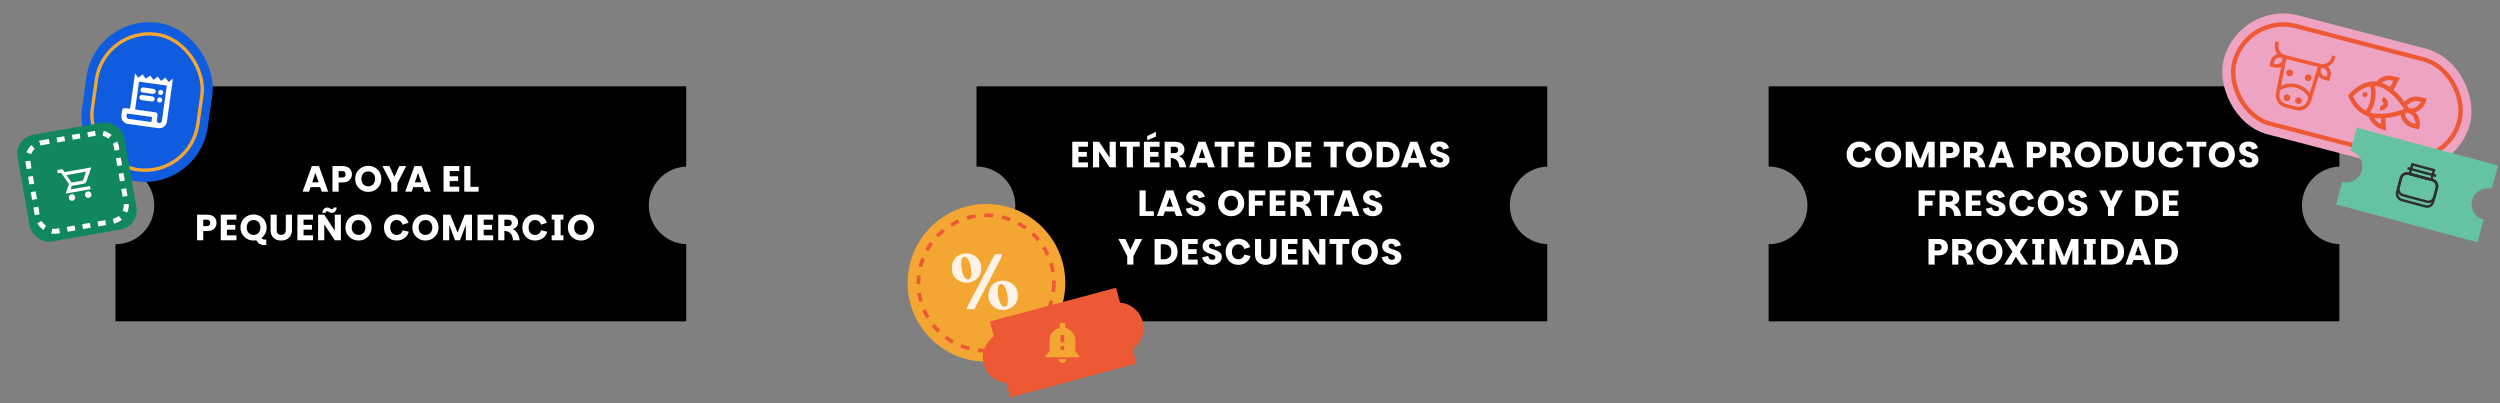 <svg width="1234" height="199" viewBox="0 0 1234 199" fill="none" xmlns="http://www.w3.org/2000/svg">
<rect x="0" y="0" width="1234" height="199" fill="#808080" stroke="none"/>
<path fill-rule="evenodd" clip-rule="evenodd" d="M338.714 42.601L338.714 82.221C328.455 82.591 320.252 91.024 320.252 101.374C320.252 111.723 328.455 120.156 338.714 120.526L338.714 158.601L57 158.601L57 120.539C67.584 120.538 76.163 111.958 76.163 101.374C76.163 90.79 67.584 82.21 57 82.209L57 42.601L338.714 42.601Z" fill="black"/>
<rect x="46.999" y="6.907" width="62.757" height="78.975" rx="31.378" transform="rotate(7.965 46.999 6.907)" fill="#0F5DDE"/>
<rect x="51.217" y="13.325" width="52.624" height="67.432" rx="26.312" transform="rotate(7.965 51.217 13.325)" stroke="#F3A732" stroke-width="1.671"/>
<g clip-path="url(#clip0_334_8154)">
<path d="M75.406 46.35L70.416 45.652C69.729 45.556 69.246 44.916 69.343 44.23C69.439 43.543 70.079 43.06 70.765 43.157L75.755 43.855C76.442 43.951 76.925 44.591 76.829 45.277C76.733 45.963 76.093 46.446 75.406 46.35Z" fill="white"/>
<path d="M74.882 50.093L69.892 49.395C69.206 49.299 68.723 48.659 68.819 47.973C68.915 47.287 69.555 46.804 70.241 46.9L75.232 47.598C75.918 47.694 76.401 48.334 76.305 49.02C76.209 49.706 75.569 50.189 74.882 50.093Z" fill="white"/>
<path d="M83.228 40.448L81.619 38.315L79.485 39.924L77.876 37.791L75.742 39.401L74.132 37.267L71.999 38.877L70.389 36.743L68.256 38.353L66.646 36.22L64.202 53.687L61.707 53.338C61.021 53.242 60.381 53.725 60.285 54.411L59.935 56.907C59.646 58.978 61.084 60.884 63.155 61.173L78.127 63.269C80.198 63.558 82.104 62.12 82.394 60.049L85.362 38.839L83.228 40.448ZM74.733 60.249L63.504 58.678C62.818 58.582 62.335 57.942 62.431 57.256L62.605 56.008L66.349 56.532L71.339 57.23L75.082 57.754L74.733 60.249ZM79.898 59.7C79.802 60.386 79.162 60.869 78.476 60.773C77.79 60.677 77.307 60.037 77.403 59.351L77.752 56.855C77.848 56.169 77.365 55.529 76.679 55.433L74.184 55.084L71.688 54.735L66.698 54.037L68.618 40.312L82.343 42.232L79.898 59.7Z" fill="white"/>
<path d="M79.149 46.874C79.838 46.971 80.475 46.49 80.571 45.801C80.668 45.112 80.187 44.475 79.498 44.379C78.809 44.282 78.172 44.763 78.076 45.452C77.98 46.141 78.46 46.778 79.149 46.874Z" fill="white"/>
<path d="M78.626 50.617C79.315 50.713 79.951 50.233 80.048 49.544C80.144 48.855 79.664 48.218 78.975 48.122C78.286 48.025 77.649 48.506 77.552 49.195C77.456 49.884 77.936 50.521 78.626 50.617Z" fill="white"/>
</g>
<rect x="7.055" y="68.128" width="53.502" height="53.502" rx="9.486" transform="rotate(-9.925 7.055 68.128)" fill="#11875D"/>
<rect x="12.384" y="71.87" width="44.294" height="44.294" rx="8.27" transform="rotate(-9.925 12.384 71.87)" stroke="white" stroke-width="2.432" stroke-dasharray="3.85 3.85"/>
<g clip-path="url(#clip1_334_8154)">
<path d="M43.237 94.477C42.358 94.631 41.773 95.474 41.927 96.352C42.081 97.23 42.917 97.825 43.795 97.671C44.674 97.517 45.267 96.673 45.113 95.794C44.959 94.916 44.115 94.323 43.237 94.477ZM35.252 95.874C34.373 96.028 33.788 96.871 33.942 97.749C34.096 98.627 34.932 99.222 35.81 99.068C36.689 98.914 37.282 98.07 37.128 97.192C36.974 96.313 36.13 95.72 35.252 95.874ZM34.833 93.478L35.431 91.728L41.38 90.687C41.979 90.582 42.449 90.163 42.634 89.62L45.034 82.641L31.866 84.945L30.836 83.479L28.225 83.936L28.505 85.533L30.102 85.254L34.037 90.811L32.413 95.548L44.694 93.399L44.414 91.802L34.833 93.478Z" fill="white"/>
<path d="M42.479 84.734L32.777 86.432L35.368 90.093L40.973 89.112L42.479 84.734Z" fill="#11875D"/>
</g>
<path d="M157.451 81.965L162.005 94.601H158.801L155.093 83.567H156.281L152.555 94.601H149.369L153.941 81.965H157.451ZM152.087 90.011H158.999L159.773 92.369H151.331L152.087 90.011ZM164.109 94.601V81.965H169.077C170.109 81.965 170.967 82.145 171.651 82.505C172.335 82.865 172.851 83.351 173.199 83.963C173.547 84.575 173.721 85.265 173.721 86.033C173.721 86.717 173.559 87.365 173.235 87.977C172.911 88.589 172.407 89.087 171.723 89.471C171.039 89.855 170.157 90.047 169.077 90.047H167.151V94.601H164.109ZM167.151 87.617H168.843C169.467 87.617 169.917 87.473 170.193 87.185C170.469 86.897 170.607 86.513 170.607 86.033C170.607 85.541 170.469 85.151 170.193 84.863C169.917 84.575 169.467 84.431 168.843 84.431H167.151V87.617ZM181.764 94.727C180.876 94.727 180.042 94.571 179.262 94.259C178.482 93.935 177.792 93.485 177.192 92.909C176.592 92.333 176.124 91.655 175.788 90.875C175.464 90.083 175.302 89.219 175.302 88.283C175.302 87.335 175.464 86.471 175.788 85.691C176.124 84.911 176.592 84.233 177.192 83.657C177.792 83.081 178.482 82.637 179.262 82.325C180.042 82.001 180.876 81.839 181.764 81.839C182.664 81.839 183.504 82.001 184.284 82.325C185.064 82.637 185.748 83.081 186.336 83.657C186.936 84.233 187.398 84.911 187.722 85.691C188.058 86.471 188.226 87.335 188.226 88.283C188.226 89.219 188.058 90.083 187.722 90.875C187.398 91.655 186.936 92.333 186.336 92.909C185.748 93.485 185.064 93.935 184.284 94.259C183.504 94.571 182.664 94.727 181.764 94.727ZM181.764 91.955C182.448 91.955 183.042 91.805 183.546 91.505C184.05 91.193 184.44 90.761 184.716 90.209C185.004 89.657 185.148 89.015 185.148 88.283C185.148 87.527 185.004 86.879 184.716 86.339C184.44 85.787 184.05 85.361 183.546 85.061C183.042 84.761 182.448 84.611 181.764 84.611C181.08 84.611 180.486 84.761 179.982 85.061C179.478 85.361 179.088 85.787 178.812 86.339C178.536 86.879 178.398 87.527 178.398 88.283C178.398 89.015 178.536 89.657 178.812 90.209C179.088 90.761 179.478 91.193 179.982 91.505C180.486 91.805 181.08 91.955 181.764 91.955ZM188.764 81.965H192.202L195.262 88.571H194.074L197.116 81.965H200.518L196.162 90.407V94.601H193.12V90.407L188.764 81.965ZM208.108 81.965L212.662 94.601H209.458L205.75 83.567H206.938L203.212 94.601H200.026L204.598 81.965H208.108ZM202.744 90.011H209.656L210.43 92.369H201.988L202.744 90.011ZM226.661 84.413H221.981V87.005H226.121V89.363H221.981V92.153H226.661V94.601H218.939V81.965H226.661V84.413ZM232.202 81.965V92.243H236.234V94.601H229.16V81.965H232.202ZM97.277 118.601V105.965H102.245C103.277 105.965 104.135 106.145 104.819 106.505C105.503 106.865 106.019 107.351 106.367 107.963C106.715 108.575 106.889 109.265 106.889 110.033C106.889 110.717 106.727 111.365 106.403 111.977C106.079 112.589 105.575 113.087 104.891 113.471C104.207 113.855 103.325 114.047 102.245 114.047H100.319V118.601H97.277ZM100.319 111.617H102.011C102.635 111.617 103.085 111.473 103.361 111.185C103.637 110.897 103.775 110.513 103.775 110.033C103.775 109.541 103.637 109.151 103.361 108.863C103.085 108.575 102.635 108.431 102.011 108.431H100.319V111.617ZM116.696 108.413H112.016V111.005H116.156V113.363H112.016V116.153H116.696V118.601H108.974V105.965H116.696V108.413ZM130.355 120.995C129.947 120.995 129.491 120.917 128.987 120.761C128.483 120.605 128.009 120.347 127.565 119.987C127.133 119.627 126.797 119.135 126.557 118.511L128.951 117.269C129.167 117.629 129.413 117.887 129.689 118.043C129.965 118.199 130.295 118.277 130.679 118.277C130.799 118.277 130.925 118.271 131.057 118.259C131.189 118.247 131.315 118.223 131.435 118.187V120.815C131.291 120.863 131.123 120.905 130.931 120.941C130.751 120.977 130.559 120.995 130.355 120.995ZM125.153 118.727C124.265 118.727 123.431 118.571 122.651 118.259C121.871 117.935 121.181 117.485 120.581 116.909C119.981 116.333 119.513 115.655 119.177 114.875C118.853 114.083 118.691 113.219 118.691 112.283C118.691 111.335 118.853 110.471 119.177 109.691C119.513 108.911 119.981 108.233 120.581 107.657C121.181 107.081 121.871 106.637 122.651 106.325C123.431 106.001 124.265 105.839 125.153 105.839C126.053 105.839 126.893 106.001 127.673 106.325C128.453 106.637 129.137 107.081 129.725 107.657C130.325 108.233 130.787 108.911 131.111 109.691C131.447 110.471 131.615 111.335 131.615 112.283C131.615 113.219 131.447 114.083 131.111 114.875C130.787 115.655 130.325 116.333 129.725 116.909C129.137 117.485 128.453 117.935 127.673 118.259C126.893 118.571 126.053 118.727 125.153 118.727ZM125.153 115.955C125.837 115.955 126.431 115.805 126.935 115.505C127.439 115.193 127.829 114.761 128.105 114.209C128.393 113.657 128.537 113.015 128.537 112.283C128.537 111.527 128.393 110.879 128.105 110.339C127.829 109.787 127.439 109.361 126.935 109.061C126.431 108.761 125.837 108.611 125.153 108.611C124.469 108.611 123.875 108.761 123.371 109.061C122.867 109.361 122.477 109.787 122.201 110.339C121.925 110.879 121.787 111.527 121.787 112.283C121.787 113.015 121.925 113.657 122.201 114.209C122.477 114.761 122.867 115.193 123.371 115.505C123.875 115.805 124.469 115.955 125.153 115.955ZM133.563 105.965H136.587V113.543C136.587 114.299 136.773 114.887 137.145 115.307C137.529 115.715 138.087 115.919 138.819 115.919C139.551 115.919 140.109 115.715 140.493 115.307C140.877 114.887 141.069 114.299 141.069 113.543V105.965H144.111V113.525C144.111 114.677 143.865 115.643 143.373 116.423C142.881 117.191 142.233 117.767 141.429 118.151C140.625 118.535 139.737 118.727 138.765 118.727C137.793 118.727 136.911 118.535 136.119 118.151C135.339 117.767 134.715 117.191 134.247 116.423C133.791 115.643 133.563 114.677 133.563 113.525V105.965ZM154.513 108.413H149.833V111.005H153.973V113.363H149.833V116.153H154.513V118.601H146.791V105.965H154.513V108.413ZM168.28 105.965V118.601H165.238L160.054 110.753V118.601H157.012V105.965H160.054L165.238 113.867V105.965H168.28ZM163.762 105.083C163.402 105.083 163.09 105.017 162.826 104.885C162.562 104.753 162.322 104.621 162.106 104.489C161.89 104.345 161.662 104.273 161.422 104.273C161.206 104.273 161.032 104.339 160.9 104.471C160.768 104.603 160.672 104.807 160.612 105.083H159.064C159.208 104.147 159.496 103.475 159.928 103.067C160.372 102.647 160.906 102.437 161.53 102.437C161.89 102.437 162.202 102.503 162.466 102.635C162.73 102.767 162.97 102.905 163.186 103.049C163.402 103.181 163.63 103.247 163.87 103.247C164.086 103.247 164.26 103.181 164.392 103.049C164.524 102.917 164.614 102.713 164.662 102.437H166.228C166.084 103.385 165.79 104.063 165.346 104.471C164.914 104.879 164.386 105.083 163.762 105.083ZM176.97 118.727C176.082 118.727 175.248 118.571 174.468 118.259C173.688 117.935 172.998 117.485 172.398 116.909C171.798 116.333 171.33 115.655 170.994 114.875C170.67 114.083 170.508 113.219 170.508 112.283C170.508 111.335 170.67 110.471 170.994 109.691C171.33 108.911 171.798 108.233 172.398 107.657C172.998 107.081 173.688 106.637 174.468 106.325C175.248 106.001 176.082 105.839 176.97 105.839C177.87 105.839 178.71 106.001 179.49 106.325C180.27 106.637 180.954 107.081 181.542 107.657C182.142 108.233 182.604 108.911 182.928 109.691C183.264 110.471 183.432 111.335 183.432 112.283C183.432 113.219 183.264 114.083 182.928 114.875C182.604 115.655 182.142 116.333 181.542 116.909C180.954 117.485 180.27 117.935 179.49 118.259C178.71 118.571 177.87 118.727 176.97 118.727ZM176.97 115.955C177.654 115.955 178.248 115.805 178.752 115.505C179.256 115.193 179.646 114.761 179.922 114.209C180.21 113.657 180.354 113.015 180.354 112.283C180.354 111.527 180.21 110.879 179.922 110.339C179.646 109.787 179.256 109.361 178.752 109.061C178.248 108.761 177.654 108.611 176.97 108.611C176.286 108.611 175.692 108.761 175.188 109.061C174.684 109.361 174.294 109.787 174.018 110.339C173.742 110.879 173.604 111.527 173.604 112.283C173.604 113.015 173.742 113.657 174.018 114.209C174.294 114.761 174.684 115.193 175.188 115.505C175.692 115.805 176.286 115.955 176.97 115.955ZM195.826 118.727C194.902 118.727 194.05 118.571 193.27 118.259C192.502 117.935 191.836 117.485 191.272 116.909C190.708 116.321 190.27 115.637 189.958 114.857C189.658 114.077 189.508 113.219 189.508 112.283C189.508 111.323 189.664 110.453 189.976 109.673C190.288 108.881 190.726 108.203 191.29 107.639C191.866 107.063 192.538 106.619 193.306 106.307C194.086 105.995 194.926 105.839 195.826 105.839C196.786 105.839 197.656 106.007 198.436 106.343C199.216 106.679 199.882 107.159 200.434 107.783C200.986 108.395 201.394 109.127 201.658 109.979L198.706 110.897C198.454 110.081 198.076 109.499 197.572 109.151C197.08 108.791 196.492 108.611 195.808 108.611C195.172 108.611 194.614 108.761 194.134 109.061C193.654 109.361 193.276 109.787 193 110.339C192.736 110.891 192.604 111.539 192.604 112.283C192.604 113.027 192.736 113.675 193 114.227C193.264 114.779 193.636 115.211 194.116 115.523C194.596 115.823 195.154 115.973 195.79 115.973C196.522 115.973 197.14 115.781 197.644 115.397C198.148 115.013 198.532 114.437 198.796 113.669L201.784 114.371C201.544 115.271 201.136 116.051 200.56 116.711C199.996 117.359 199.306 117.857 198.49 118.205C197.686 118.553 196.798 118.727 195.826 118.727ZM210.005 118.727C209.117 118.727 208.283 118.571 207.503 118.259C206.723 117.935 206.033 117.485 205.433 116.909C204.833 116.333 204.365 115.655 204.029 114.875C203.705 114.083 203.543 113.219 203.543 112.283C203.543 111.335 203.705 110.471 204.029 109.691C204.365 108.911 204.833 108.233 205.433 107.657C206.033 107.081 206.723 106.637 207.503 106.325C208.283 106.001 209.117 105.839 210.005 105.839C210.905 105.839 211.745 106.001 212.525 106.325C213.305 106.637 213.989 107.081 214.577 107.657C215.177 108.233 215.639 108.911 215.963 109.691C216.299 110.471 216.467 111.335 216.467 112.283C216.467 113.219 216.299 114.083 215.963 114.875C215.639 115.655 215.177 116.333 214.577 116.909C213.989 117.485 213.305 117.935 212.525 118.259C211.745 118.571 210.905 118.727 210.005 118.727ZM210.005 115.955C210.689 115.955 211.283 115.805 211.787 115.505C212.291 115.193 212.681 114.761 212.957 114.209C213.245 113.657 213.389 113.015 213.389 112.283C213.389 111.527 213.245 110.879 212.957 110.339C212.681 109.787 212.291 109.361 211.787 109.061C211.283 108.761 210.689 108.611 210.005 108.611C209.321 108.611 208.727 108.761 208.223 109.061C207.719 109.361 207.329 109.787 207.053 110.339C206.777 110.879 206.639 111.527 206.639 112.283C206.639 113.015 206.777 113.657 207.053 114.209C207.329 114.761 207.719 115.193 208.223 115.505C208.727 115.805 209.321 115.955 210.005 115.955ZM218.697 105.965H222.279L226.455 116.225L225.213 116.405L229.407 105.965H232.971V118.601H229.929V108.143L230.937 108.305L227.067 118.601H224.619L220.749 108.305L221.739 108.143V118.601H218.697V105.965ZM243.425 108.413H238.745V111.005H242.885V113.363H238.745V116.153H243.425V118.601H235.703V105.965H243.425V108.413ZM245.924 118.601V105.965H251.072C252.068 105.965 252.908 106.127 253.592 106.451C254.276 106.775 254.798 107.231 255.158 107.819C255.53 108.395 255.716 109.067 255.716 109.835C255.716 110.615 255.476 111.305 254.996 111.905C254.516 112.493 253.85 112.889 252.998 113.093C253.622 113.297 254.174 113.651 254.654 114.155C255.134 114.659 255.536 115.289 255.86 116.045C256.184 116.789 256.4 117.641 256.508 118.601H253.232C253.172 117.773 253.016 117.035 252.764 116.387C252.512 115.739 252.122 115.217 251.594 114.821C251.27 114.569 250.892 114.377 250.46 114.245C250.028 114.101 249.53 114.023 248.966 114.011V118.601H245.924ZM248.966 111.581H250.892C251.456 111.581 251.882 111.431 252.17 111.131C252.47 110.819 252.62 110.429 252.62 109.961C252.62 109.505 252.47 109.139 252.17 108.863C251.87 108.575 251.444 108.431 250.892 108.431H248.966V111.581ZM264.138 118.727C263.214 118.727 262.362 118.571 261.582 118.259C260.814 117.935 260.148 117.485 259.584 116.909C259.02 116.321 258.582 115.637 258.27 114.857C257.97 114.077 257.82 113.219 257.82 112.283C257.82 111.323 257.976 110.453 258.288 109.673C258.6 108.881 259.038 108.203 259.602 107.639C260.178 107.063 260.85 106.619 261.618 106.307C262.398 105.995 263.238 105.839 264.138 105.839C265.098 105.839 265.968 106.007 266.748 106.343C267.528 106.679 268.194 107.159 268.746 107.783C269.298 108.395 269.706 109.127 269.97 109.979L267.018 110.897C266.766 110.081 266.388 109.499 265.884 109.151C265.392 108.791 264.804 108.611 264.12 108.611C263.484 108.611 262.926 108.761 262.446 109.061C261.966 109.361 261.588 109.787 261.312 110.339C261.048 110.891 260.916 111.539 260.916 112.283C260.916 113.027 261.048 113.675 261.312 114.227C261.576 114.779 261.948 115.211 262.428 115.523C262.908 115.823 263.466 115.973 264.102 115.973C264.834 115.973 265.452 115.781 265.956 115.397C266.46 115.013 266.844 114.437 267.108 113.669L270.096 114.371C269.856 115.271 269.448 116.051 268.872 116.711C268.308 117.359 267.618 117.857 266.802 118.205C265.998 118.553 265.11 118.727 264.138 118.727ZM272.305 118.601V116.171H273.691V108.395H272.305V105.965H278.119V108.395H276.733V116.171H278.119V118.601H272.305ZM286.762 118.727C285.874 118.727 285.04 118.571 284.26 118.259C283.48 117.935 282.79 117.485 282.19 116.909C281.59 116.333 281.122 115.655 280.786 114.875C280.462 114.083 280.3 113.219 280.3 112.283C280.3 111.335 280.462 110.471 280.786 109.691C281.122 108.911 281.59 108.233 282.19 107.657C282.79 107.081 283.48 106.637 284.26 106.325C285.04 106.001 285.874 105.839 286.762 105.839C287.662 105.839 288.502 106.001 289.282 106.325C290.062 106.637 290.746 107.081 291.334 107.657C291.934 108.233 292.396 108.911 292.72 109.691C293.056 110.471 293.224 111.335 293.224 112.283C293.224 113.219 293.056 114.083 292.72 114.875C292.396 115.655 291.934 116.333 291.334 116.909C290.746 117.485 290.062 117.935 289.282 118.259C288.502 118.571 287.662 118.727 286.762 118.727ZM286.762 115.955C287.446 115.955 288.04 115.805 288.544 115.505C289.048 115.193 289.438 114.761 289.714 114.209C290.002 113.657 290.146 113.015 290.146 112.283C290.146 111.527 290.002 110.879 289.714 110.339C289.438 109.787 289.048 109.361 288.544 109.061C288.04 108.761 287.446 108.611 286.762 108.611C286.078 108.611 285.484 108.761 284.98 109.061C284.476 109.361 284.086 109.787 283.81 110.339C283.534 110.879 283.396 111.527 283.396 112.283C283.396 113.015 283.534 113.657 283.81 114.209C284.086 114.761 284.476 115.193 284.98 115.505C285.484 115.805 286.078 115.955 286.762 115.955Z" fill="white"/>
<path fill-rule="evenodd" clip-rule="evenodd" d="M763.714 42.601L763.714 82.221C753.455 82.591 745.252 91.024 745.252 101.374C745.252 111.723 753.455 120.156 763.714 120.526L763.714 158.601L482 158.601L482 120.539C492.584 120.538 501.164 111.958 501.164 101.374C501.164 90.79 492.584 82.21 482 82.209L482 42.601L763.714 42.601Z" fill="black"/>
<circle cx="486.915" cy="139.604" r="38.915" fill="#F3A732"/>
<circle cx="486.769" cy="139.688" r="33.421" stroke="#ED5835" stroke-width="1.831" stroke-dasharray="4.35 4.35"/>
<path fill-rule="evenodd" clip-rule="evenodd" d="M488.581 158.705L550.888 142.01L552.855 149.354C558.017 149.788 562.59 153.392 564.008 158.684C565.426 163.976 563.268 169.383 559.015 172.341L560.927 179.477L498.62 196.172L496.708 189.035C491.547 188.6 486.974 184.997 485.556 179.705C484.138 174.413 486.296 169.006 490.549 166.049L488.581 158.705Z" fill="#ED5835"/>
<path d="M524.401 179.086C525.408 179.086 526.223 178.272 526.223 177.264H522.579C522.579 178.272 523.394 179.086 524.401 179.086ZM530.81 173.593V168.099C530.81 165.031 528.65 162.468 525.774 161.845V159.4H523.027V161.845C520.152 162.468 517.991 165.031 517.991 168.099V173.593L516.16 175.424V176.34H532.642V175.424L530.81 173.593ZM525.317 172.677H523.485V170.846H525.317V172.677ZM525.317 169.014H523.485V165.352H525.317V169.014Z" fill="#F3A732"/>
<path d="M477.105 139.577C475.088 139.577 473.365 138.914 471.936 137.586C470.532 136.234 469.83 134.498 469.83 132.38C469.83 130.21 470.494 128.449 471.821 127.096C473.174 125.744 474.922 125.067 477.066 125.067C479.083 125.067 480.805 125.769 482.235 127.173C483.664 128.551 484.379 130.299 484.379 132.418C484.379 134.536 483.664 136.259 482.235 137.586C480.805 138.914 479.095 139.577 477.105 139.577ZM477.947 152.632C477.615 152.632 477.398 152.53 477.296 152.326C477.194 152.122 477.219 151.892 477.373 151.637L490.772 126.024C491.002 125.641 491.257 125.45 491.538 125.45H493.988C494.295 125.45 494.499 125.552 494.601 125.756C494.728 125.961 494.716 126.19 494.562 126.445L481.239 152.058C481.061 152.441 480.742 152.632 480.282 152.632H477.947ZM477.755 137.931C478.878 137.931 479.44 136.859 479.44 134.715C479.44 132.928 479.121 131.154 478.483 129.393C477.845 127.632 477.054 126.752 476.109 126.752C474.986 126.752 474.425 127.9 474.425 130.197C474.425 132.061 474.744 133.822 475.382 135.481C476.02 137.114 476.811 137.931 477.755 137.931ZM495.137 153.015C493.12 153.015 491.398 152.352 489.968 151.024C488.565 149.672 487.863 147.936 487.863 145.818C487.863 143.648 488.526 141.887 489.853 140.534C491.206 139.182 492.955 138.505 495.098 138.505C497.14 138.505 498.863 139.194 500.267 140.573C501.696 141.951 502.411 143.712 502.411 145.856C502.411 147.974 501.696 149.697 500.267 151.024C498.838 152.352 497.128 153.015 495.137 153.015ZM495.788 151.369C496.911 151.369 497.472 150.297 497.472 148.153C497.472 146.366 497.153 144.592 496.515 142.831C495.877 141.07 495.086 140.19 494.141 140.19C493.018 140.19 492.457 141.326 492.457 143.597C492.457 145.486 492.776 147.26 493.414 148.919C494.052 150.552 494.843 151.369 495.788 151.369Z" fill="#FFF3E8"/>
<path d="M537 72.413H532.32V75.005H536.46V77.363H532.32V80.153H537V82.601H529.278V69.965H537V72.413ZM550.766 69.965V82.601H547.724L542.54 74.753V82.601H539.498V69.965H542.54L547.724 77.867V69.965H550.766ZM552.814 69.965H562.57V72.395H559.204V82.601H556.162V72.395H552.814V69.965ZM572.355 72.413H567.675V75.005H571.815V77.363H567.675V80.153H572.355V82.601H564.633V69.965H572.355V72.413ZM570.573 65.051V67.409L566.253 69.245V67.139L570.573 65.051ZM574.854 82.601V69.965H580.002C580.998 69.965 581.838 70.127 582.522 70.451C583.206 70.775 583.728 71.231 584.088 71.819C584.46 72.395 584.646 73.067 584.646 73.835C584.646 74.615 584.406 75.305 583.926 75.905C583.446 76.493 582.78 76.889 581.928 77.093C582.552 77.297 583.104 77.651 583.584 78.155C584.064 78.659 584.466 79.289 584.79 80.045C585.114 80.789 585.33 81.641 585.438 82.601H582.162C582.102 81.773 581.946 81.035 581.694 80.387C581.442 79.739 581.052 79.217 580.524 78.821C580.2 78.569 579.822 78.377 579.39 78.245C578.958 78.101 578.46 78.023 577.896 78.011V82.601H574.854ZM577.896 75.581H579.822C580.386 75.581 580.812 75.431 581.1 75.131C581.4 74.819 581.55 74.429 581.55 73.961C581.55 73.505 581.4 73.139 581.1 72.863C580.8 72.575 580.374 72.431 579.822 72.431H577.896V75.581ZM595.071 69.965L599.625 82.601H596.421L592.713 71.567H593.901L590.175 82.601H586.989L591.561 69.965H595.071ZM589.707 78.011H596.619L597.393 80.369H588.951L589.707 78.011ZM599.551 69.965H609.307V72.395H605.941V82.601H602.899V72.395H599.551V69.965ZM619.091 72.413H614.411V75.005H618.551V77.363H614.411V80.153H619.091V82.601H611.369V69.965H619.091V72.413ZM625.94 82.601V69.965H630.656C632.012 69.965 633.182 70.235 634.166 70.775C635.162 71.303 635.93 72.041 636.47 72.989C637.01 73.925 637.28 75.029 637.28 76.301C637.28 77.537 637.01 78.629 636.47 79.577C635.93 80.525 635.162 81.269 634.166 81.809C633.182 82.337 632.012 82.601 630.656 82.601H625.94ZM628.982 79.973H630.476C631.652 79.973 632.564 79.655 633.212 79.019C633.872 78.371 634.202 77.465 634.202 76.301C634.202 75.113 633.872 74.195 633.212 73.547C632.564 72.899 631.652 72.575 630.476 72.575H628.982V79.973ZM647.222 72.413H642.542V75.005H646.682V77.363H642.542V80.153H647.222V82.601H639.5V69.965H647.222V72.413ZM653.387 69.965H663.143V72.395H659.777V82.601H656.735V72.395H653.387V69.965ZM670.812 82.727C669.924 82.727 669.09 82.571 668.31 82.259C667.53 81.935 666.84 81.485 666.24 80.909C665.64 80.333 665.172 79.655 664.836 78.875C664.512 78.083 664.35 77.219 664.35 76.283C664.35 75.335 664.512 74.471 664.836 73.691C665.172 72.911 665.64 72.233 666.24 71.657C666.84 71.081 667.53 70.637 668.31 70.325C669.09 70.001 669.924 69.839 670.812 69.839C671.712 69.839 672.552 70.001 673.332 70.325C674.112 70.637 674.796 71.081 675.384 71.657C675.984 72.233 676.446 72.911 676.77 73.691C677.106 74.471 677.274 75.335 677.274 76.283C677.274 77.219 677.106 78.083 676.77 78.875C676.446 79.655 675.984 80.333 675.384 80.909C674.796 81.485 674.112 81.935 673.332 82.259C672.552 82.571 671.712 82.727 670.812 82.727ZM670.812 79.955C671.496 79.955 672.09 79.805 672.594 79.505C673.098 79.193 673.488 78.761 673.764 78.209C674.052 77.657 674.196 77.015 674.196 76.283C674.196 75.527 674.052 74.879 673.764 74.339C673.488 73.787 673.098 73.361 672.594 73.061C672.09 72.761 671.496 72.611 670.812 72.611C670.128 72.611 669.534 72.761 669.03 73.061C668.526 73.361 668.136 73.787 667.86 74.339C667.584 74.879 667.446 75.527 667.446 76.283C667.446 77.015 667.584 77.657 667.86 78.209C668.136 78.761 668.526 79.193 669.03 79.505C669.534 79.805 670.128 79.955 670.812 79.955ZM679.504 82.601V69.965H684.22C685.576 69.965 686.746 70.235 687.73 70.775C688.726 71.303 689.494 72.041 690.034 72.989C690.574 73.925 690.844 75.029 690.844 76.301C690.844 77.537 690.574 78.629 690.034 79.577C689.494 80.525 688.726 81.269 687.73 81.809C686.746 82.337 685.576 82.601 684.22 82.601H679.504ZM682.546 79.973H684.04C685.216 79.973 686.128 79.655 686.776 79.019C687.436 78.371 687.766 77.465 687.766 76.301C687.766 75.113 687.436 74.195 686.776 73.547C686.128 72.899 685.216 72.575 684.04 72.575H682.546V79.973ZM699.616 69.965L704.17 82.601H700.966L697.258 71.567H698.446L694.72 82.601H691.534L696.106 69.965H699.616ZM694.252 78.011H701.164L701.938 80.369H693.496L694.252 78.011ZM710.832 82.727C709.932 82.727 709.128 82.577 708.42 82.277C707.712 81.965 707.13 81.533 706.674 80.981C706.218 80.417 705.912 79.763 705.756 79.019L708.726 78.353C708.858 78.941 709.098 79.403 709.446 79.739C709.794 80.075 710.214 80.243 710.706 80.243C711.222 80.243 711.618 80.135 711.894 79.919C712.182 79.703 712.326 79.415 712.326 79.055C712.326 78.731 712.212 78.467 711.984 78.263C711.756 78.047 711.456 77.867 711.084 77.723C710.712 77.579 710.298 77.435 709.842 77.291C709.398 77.147 708.948 76.985 708.492 76.805C708.048 76.625 707.634 76.403 707.25 76.139C706.878 75.863 706.578 75.521 706.35 75.113C706.122 74.705 706.008 74.201 706.008 73.601C706.008 72.809 706.2 72.131 706.584 71.567C706.968 71.003 707.502 70.577 708.186 70.289C708.882 69.989 709.686 69.839 710.598 69.839C711.426 69.839 712.164 69.977 712.812 70.253C713.46 70.529 713.988 70.913 714.396 71.405C714.804 71.885 715.068 72.455 715.188 73.115L712.236 73.889C712.14 73.373 711.942 72.983 711.642 72.719C711.342 72.443 710.97 72.305 710.526 72.305C710.262 72.305 710.022 72.353 709.806 72.449C709.59 72.533 709.416 72.659 709.284 72.827C709.164 72.995 709.104 73.205 709.104 73.457C709.104 73.769 709.218 74.027 709.446 74.231C709.674 74.435 709.98 74.615 710.364 74.771C710.748 74.915 711.168 75.059 711.624 75.203C712.08 75.335 712.53 75.491 712.974 75.671C713.43 75.851 713.844 76.079 714.216 76.355C714.6 76.619 714.906 76.955 715.134 77.363C715.374 77.759 715.494 78.257 715.494 78.857C715.494 79.565 715.29 80.213 714.882 80.801C714.486 81.377 713.94 81.845 713.244 82.205C712.548 82.553 711.744 82.727 710.832 82.727ZM565.504 93.965V104.243H569.536V106.601H562.462V93.965H565.504ZM579.129 93.965L583.683 106.601H580.479L576.771 95.567H577.959L574.233 106.601H571.047L575.619 93.965H579.129ZM573.765 102.011H580.677L581.451 104.369H573.009L573.765 102.011ZM590.345 106.727C589.445 106.727 588.641 106.577 587.933 106.277C587.225 105.965 586.643 105.533 586.187 104.981C585.731 104.417 585.425 103.763 585.269 103.019L588.239 102.353C588.371 102.941 588.611 103.403 588.959 103.739C589.307 104.075 589.727 104.243 590.219 104.243C590.735 104.243 591.131 104.135 591.407 103.919C591.695 103.703 591.839 103.415 591.839 103.055C591.839 102.731 591.725 102.467 591.497 102.263C591.269 102.047 590.969 101.867 590.597 101.723C590.225 101.579 589.811 101.435 589.355 101.291C588.911 101.147 588.461 100.985 588.005 100.805C587.561 100.625 587.147 100.403 586.763 100.139C586.391 99.863 586.091 99.521 585.863 99.113C585.635 98.705 585.521 98.201 585.521 97.601C585.521 96.809 585.713 96.131 586.097 95.567C586.481 95.003 587.015 94.577 587.699 94.289C588.395 93.989 589.199 93.839 590.111 93.839C590.939 93.839 591.677 93.977 592.325 94.253C592.973 94.529 593.501 94.913 593.909 95.405C594.317 95.885 594.581 96.455 594.701 97.115L591.749 97.889C591.653 97.373 591.455 96.983 591.155 96.719C590.855 96.443 590.483 96.305 590.039 96.305C589.775 96.305 589.535 96.353 589.319 96.449C589.103 96.533 588.929 96.659 588.797 96.827C588.677 96.995 588.617 97.205 588.617 97.457C588.617 97.769 588.731 98.027 588.959 98.231C589.187 98.435 589.493 98.615 589.877 98.771C590.261 98.915 590.681 99.059 591.137 99.203C591.593 99.335 592.043 99.491 592.487 99.671C592.943 99.851 593.357 100.079 593.729 100.355C594.113 100.619 594.419 100.955 594.647 101.363C594.887 101.759 595.007 102.257 595.007 102.857C595.007 103.565 594.803 104.213 594.395 104.801C593.999 105.377 593.453 105.845 592.757 106.205C592.061 106.553 591.257 106.727 590.345 106.727ZM607.703 106.727C606.815 106.727 605.981 106.571 605.201 106.259C604.421 105.935 603.731 105.485 603.131 104.909C602.531 104.333 602.063 103.655 601.727 102.875C601.403 102.083 601.241 101.219 601.241 100.283C601.241 99.335 601.403 98.471 601.727 97.691C602.063 96.911 602.531 96.233 603.131 95.657C603.731 95.081 604.421 94.637 605.201 94.325C605.981 94.001 606.815 93.839 607.703 93.839C608.603 93.839 609.443 94.001 610.223 94.325C611.003 94.637 611.687 95.081 612.275 95.657C612.875 96.233 613.337 96.911 613.661 97.691C613.997 98.471 614.165 99.335 614.165 100.283C614.165 101.219 613.997 102.083 613.661 102.875C613.337 103.655 612.875 104.333 612.275 104.909C611.687 105.485 611.003 105.935 610.223 106.259C609.443 106.571 608.603 106.727 607.703 106.727ZM607.703 103.955C608.387 103.955 608.981 103.805 609.485 103.505C609.989 103.193 610.379 102.761 610.655 102.209C610.943 101.657 611.087 101.015 611.087 100.283C611.087 99.527 610.943 98.879 610.655 98.339C610.379 97.787 609.989 97.361 609.485 97.061C608.981 96.761 608.387 96.611 607.703 96.611C607.019 96.611 606.425 96.761 605.921 97.061C605.417 97.361 605.027 97.787 604.751 98.339C604.475 98.879 604.337 99.527 604.337 100.283C604.337 101.015 604.475 101.657 604.751 102.209C605.027 102.761 605.417 103.193 605.921 103.505C606.425 103.805 607.019 103.955 607.703 103.955ZM616.396 93.965H624.586V96.395H619.438V99.113H623.308V101.471H619.438V106.601H616.396V93.965ZM634.444 96.413H629.764V99.005H633.904V101.363H629.764V104.153H634.444V106.601H626.722V93.965H634.444V96.413ZM636.943 106.601V93.965H642.091C643.087 93.965 643.927 94.127 644.611 94.451C645.295 94.775 645.817 95.231 646.177 95.819C646.549 96.395 646.735 97.067 646.735 97.835C646.735 98.615 646.495 99.305 646.015 99.905C645.535 100.493 644.869 100.889 644.017 101.093C644.641 101.297 645.193 101.651 645.673 102.155C646.153 102.659 646.555 103.289 646.879 104.045C647.203 104.789 647.419 105.641 647.527 106.601H644.251C644.191 105.773 644.035 105.035 643.783 104.387C643.531 103.739 643.141 103.217 642.613 102.821C642.289 102.569 641.911 102.377 641.479 102.245C641.047 102.101 640.549 102.023 639.985 102.011V106.601H636.943ZM639.985 99.581H641.911C642.475 99.581 642.901 99.431 643.189 99.131C643.489 98.819 643.639 98.429 643.639 97.961C643.639 97.505 643.489 97.139 643.189 96.863C642.889 96.575 642.463 96.431 641.911 96.431H639.985V99.581ZM648.659 93.965H658.415V96.395H655.049V106.601H652.007V96.395H648.659V93.965ZM666.431 93.965L670.985 106.601H667.781L664.073 95.567H665.261L661.535 106.601H658.349L662.921 93.965H666.431ZM661.067 102.011H667.979L668.753 104.369H660.311L661.067 102.011ZM677.647 106.727C676.747 106.727 675.943 106.577 675.235 106.277C674.527 105.965 673.945 105.533 673.489 104.981C673.033 104.417 672.727 103.763 672.571 103.019L675.541 102.353C675.673 102.941 675.913 103.403 676.261 103.739C676.609 104.075 677.029 104.243 677.521 104.243C678.037 104.243 678.433 104.135 678.709 103.919C678.997 103.703 679.141 103.415 679.141 103.055C679.141 102.731 679.027 102.467 678.799 102.263C678.571 102.047 678.271 101.867 677.899 101.723C677.527 101.579 677.113 101.435 676.657 101.291C676.213 101.147 675.763 100.985 675.307 100.805C674.863 100.625 674.449 100.403 674.065 100.139C673.693 99.863 673.393 99.521 673.165 99.113C672.937 98.705 672.823 98.201 672.823 97.601C672.823 96.809 673.015 96.131 673.399 95.567C673.783 95.003 674.317 94.577 675.001 94.289C675.697 93.989 676.501 93.839 677.413 93.839C678.241 93.839 678.979 93.977 679.627 94.253C680.275 94.529 680.803 94.913 681.211 95.405C681.619 95.885 681.883 96.455 682.003 97.115L679.051 97.889C678.955 97.373 678.757 96.983 678.457 96.719C678.157 96.443 677.785 96.305 677.341 96.305C677.077 96.305 676.837 96.353 676.621 96.449C676.405 96.533 676.231 96.659 676.099 96.827C675.979 96.995 675.919 97.205 675.919 97.457C675.919 97.769 676.033 98.027 676.261 98.231C676.489 98.435 676.795 98.615 677.179 98.771C677.563 98.915 677.983 99.059 678.439 99.203C678.895 99.335 679.345 99.491 679.789 99.671C680.245 99.851 680.659 100.079 681.031 100.355C681.415 100.619 681.721 100.955 681.949 101.363C682.189 101.759 682.309 102.257 682.309 102.857C682.309 103.565 682.105 104.213 681.697 104.801C681.301 105.377 680.755 105.845 680.059 106.205C679.363 106.553 678.559 106.727 677.647 106.727ZM552.047 117.965H555.485L558.545 124.571H557.357L560.399 117.965H563.801L559.445 126.407V130.601H556.403V126.407L552.047 117.965ZM569.909 130.601V117.965H574.625C575.981 117.965 577.151 118.235 578.135 118.775C579.131 119.303 579.899 120.041 580.439 120.989C580.979 121.925 581.249 123.029 581.249 124.301C581.249 125.537 580.979 126.629 580.439 127.577C579.899 128.525 579.131 129.269 578.135 129.809C577.151 130.337 575.981 130.601 574.625 130.601H569.909ZM572.951 127.973H574.445C575.621 127.973 576.533 127.655 577.181 127.019C577.841 126.371 578.171 125.465 578.171 124.301C578.171 123.113 577.841 122.195 577.181 121.547C576.533 120.899 575.621 120.575 574.445 120.575H572.951V127.973ZM591.192 120.413H586.512V123.005H590.652V125.363H586.512V128.153H591.192V130.601H583.47V117.965H591.192V120.413ZM598.425 130.727C597.525 130.727 596.721 130.577 596.013 130.277C595.305 129.965 594.723 129.533 594.267 128.981C593.811 128.417 593.505 127.763 593.349 127.019L596.319 126.353C596.451 126.941 596.691 127.403 597.039 127.739C597.387 128.075 597.807 128.243 598.299 128.243C598.815 128.243 599.211 128.135 599.487 127.919C599.775 127.703 599.919 127.415 599.919 127.055C599.919 126.731 599.805 126.467 599.577 126.263C599.349 126.047 599.049 125.867 598.677 125.723C598.305 125.579 597.891 125.435 597.435 125.291C596.991 125.147 596.541 124.985 596.085 124.805C595.641 124.625 595.227 124.403 594.843 124.139C594.471 123.863 594.171 123.521 593.943 123.113C593.715 122.705 593.601 122.201 593.601 121.601C593.601 120.809 593.793 120.131 594.177 119.567C594.561 119.003 595.095 118.577 595.779 118.289C596.475 117.989 597.279 117.839 598.191 117.839C599.019 117.839 599.757 117.977 600.405 118.253C601.053 118.529 601.581 118.913 601.989 119.405C602.397 119.885 602.661 120.455 602.781 121.115L599.829 121.889C599.733 121.373 599.535 120.983 599.235 120.719C598.935 120.443 598.563 120.305 598.119 120.305C597.855 120.305 597.615 120.353 597.399 120.449C597.183 120.533 597.009 120.659 596.877 120.827C596.757 120.995 596.697 121.205 596.697 121.457C596.697 121.769 596.811 122.027 597.039 122.231C597.267 122.435 597.573 122.615 597.957 122.771C598.341 122.915 598.761 123.059 599.217 123.203C599.673 123.335 600.123 123.491 600.567 123.671C601.023 123.851 601.437 124.079 601.809 124.355C602.193 124.619 602.499 124.955 602.727 125.363C602.967 125.759 603.087 126.257 603.087 126.857C603.087 127.565 602.883 128.213 602.475 128.801C602.079 129.377 601.533 129.845 600.837 130.205C600.141 130.553 599.337 130.727 598.425 130.727ZM611.29 130.727C610.366 130.727 609.514 130.571 608.734 130.259C607.966 129.935 607.3 129.485 606.736 128.909C606.172 128.321 605.734 127.637 605.422 126.857C605.122 126.077 604.972 125.219 604.972 124.283C604.972 123.323 605.128 122.453 605.44 121.673C605.752 120.881 606.19 120.203 606.754 119.639C607.33 119.063 608.002 118.619 608.77 118.307C609.55 117.995 610.39 117.839 611.29 117.839C612.25 117.839 613.12 118.007 613.9 118.343C614.68 118.679 615.346 119.159 615.898 119.783C616.45 120.395 616.858 121.127 617.122 121.979L614.17 122.897C613.918 122.081 613.54 121.499 613.036 121.151C612.544 120.791 611.956 120.611 611.272 120.611C610.636 120.611 610.078 120.761 609.598 121.061C609.118 121.361 608.74 121.787 608.464 122.339C608.2 122.891 608.068 123.539 608.068 124.283C608.068 125.027 608.2 125.675 608.464 126.227C608.728 126.779 609.1 127.211 609.58 127.523C610.06 127.823 610.618 127.973 611.254 127.973C611.986 127.973 612.604 127.781 613.108 127.397C613.612 127.013 613.996 126.437 614.26 125.669L617.248 126.371C617.008 127.271 616.6 128.051 616.024 128.711C615.46 129.359 614.77 129.857 613.954 130.205C613.15 130.553 612.262 130.727 611.29 130.727ZM619.475 117.965H622.499V125.543C622.499 126.299 622.685 126.887 623.057 127.307C623.441 127.715 623.999 127.919 624.731 127.919C625.463 127.919 626.021 127.715 626.405 127.307C626.789 126.887 626.981 126.299 626.981 125.543V117.965H630.023V125.525C630.023 126.677 629.777 127.643 629.285 128.423C628.793 129.191 628.145 129.767 627.341 130.151C626.537 130.535 625.649 130.727 624.677 130.727C623.705 130.727 622.823 130.535 622.031 130.151C621.251 129.767 620.627 129.191 620.159 128.423C619.703 127.643 619.475 126.677 619.475 125.525V117.965ZM640.424 120.413H635.744V123.005H639.884V125.363H635.744V128.153H640.424V130.601H632.702V117.965H640.424V120.413ZM654.191 117.965V130.601H651.149L645.965 122.753V130.601H642.923V117.965H645.965L651.149 125.867V117.965H654.191ZM656.239 117.965H665.995V120.395H662.629V130.601H659.587V120.395H656.239V117.965ZM673.664 130.727C672.776 130.727 671.942 130.571 671.162 130.259C670.382 129.935 669.692 129.485 669.092 128.909C668.492 128.333 668.024 127.655 667.688 126.875C667.364 126.083 667.202 125.219 667.202 124.283C667.202 123.335 667.364 122.471 667.688 121.691C668.024 120.911 668.492 120.233 669.092 119.657C669.692 119.081 670.382 118.637 671.162 118.325C671.942 118.001 672.776 117.839 673.664 117.839C674.564 117.839 675.404 118.001 676.184 118.325C676.964 118.637 677.648 119.081 678.236 119.657C678.836 120.233 679.298 120.911 679.622 121.691C679.958 122.471 680.126 123.335 680.126 124.283C680.126 125.219 679.958 126.083 679.622 126.875C679.298 127.655 678.836 128.333 678.236 128.909C677.648 129.485 676.964 129.935 676.184 130.259C675.404 130.571 674.564 130.727 673.664 130.727ZM673.664 127.955C674.348 127.955 674.942 127.805 675.446 127.505C675.95 127.193 676.34 126.761 676.616 126.209C676.904 125.657 677.048 125.015 677.048 124.283C677.048 123.527 676.904 122.879 676.616 122.339C676.34 121.787 675.95 121.361 675.446 121.061C674.942 120.761 674.348 120.611 673.664 120.611C672.98 120.611 672.386 120.761 671.882 121.061C671.378 121.361 670.988 121.787 670.712 122.339C670.436 122.879 670.298 123.527 670.298 124.283C670.298 125.015 670.436 125.657 670.712 126.209C670.988 126.761 671.378 127.193 671.882 127.505C672.386 127.805 672.98 127.955 673.664 127.955ZM687.091 130.727C686.191 130.727 685.387 130.577 684.679 130.277C683.971 129.965 683.389 129.533 682.933 128.981C682.477 128.417 682.171 127.763 682.015 127.019L684.985 126.353C685.117 126.941 685.357 127.403 685.705 127.739C686.053 128.075 686.473 128.243 686.965 128.243C687.481 128.243 687.877 128.135 688.153 127.919C688.441 127.703 688.585 127.415 688.585 127.055C688.585 126.731 688.471 126.467 688.243 126.263C688.015 126.047 687.715 125.867 687.343 125.723C686.971 125.579 686.557 125.435 686.101 125.291C685.657 125.147 685.207 124.985 684.751 124.805C684.307 124.625 683.893 124.403 683.509 124.139C683.137 123.863 682.837 123.521 682.609 123.113C682.381 122.705 682.267 122.201 682.267 121.601C682.267 120.809 682.459 120.131 682.843 119.567C683.227 119.003 683.761 118.577 684.445 118.289C685.141 117.989 685.945 117.839 686.857 117.839C687.685 117.839 688.423 117.977 689.071 118.253C689.719 118.529 690.247 118.913 690.655 119.405C691.063 119.885 691.327 120.455 691.447 121.115L688.495 121.889C688.399 121.373 688.201 120.983 687.901 120.719C687.601 120.443 687.229 120.305 686.785 120.305C686.521 120.305 686.281 120.353 686.065 120.449C685.849 120.533 685.675 120.659 685.543 120.827C685.423 120.995 685.363 121.205 685.363 121.457C685.363 121.769 685.477 122.027 685.705 122.231C685.933 122.435 686.239 122.615 686.623 122.771C687.007 122.915 687.427 123.059 687.883 123.203C688.339 123.335 688.789 123.491 689.233 123.671C689.689 123.851 690.103 124.079 690.475 124.355C690.859 124.619 691.165 124.955 691.393 125.363C691.633 125.759 691.753 126.257 691.753 126.857C691.753 127.565 691.549 128.213 691.141 128.801C690.745 129.377 690.199 129.845 689.503 130.205C688.807 130.553 688.003 130.727 687.091 130.727Z" fill="white"/>
<path fill-rule="evenodd" clip-rule="evenodd" d="M1154.71 42.601L1154.71 82.221C1144.46 82.591 1136.25 91.024 1136.25 101.374C1136.25 111.723 1144.46 120.156 1154.71 120.526L1154.71 158.601L873 158.601L873 120.539C883.584 120.538 892.164 111.958 892.164 101.374C892.164 90.79 883.584 82.21 873 82.209L873 42.601L1154.71 42.601Z" fill="black"/>
<path d="M917.799 82.727C916.875 82.727 916.023 82.571 915.243 82.259C914.475 81.935 913.809 81.485 913.245 80.909C912.681 80.321 912.243 79.637 911.931 78.857C911.631 78.077 911.481 77.219 911.481 76.283C911.481 75.323 911.637 74.453 911.949 73.673C912.261 72.881 912.699 72.203 913.263 71.639C913.839 71.063 914.511 70.619 915.279 70.307C916.059 69.995 916.899 69.839 917.799 69.839C918.759 69.839 919.629 70.007 920.409 70.343C921.189 70.679 921.855 71.159 922.407 71.783C922.959 72.395 923.367 73.127 923.631 73.979L920.679 74.897C920.427 74.081 920.049 73.499 919.545 73.151C919.053 72.791 918.465 72.611 917.781 72.611C917.145 72.611 916.587 72.761 916.107 73.061C915.627 73.361 915.249 73.787 914.973 74.339C914.709 74.891 914.577 75.539 914.577 76.283C914.577 77.027 914.709 77.675 914.973 78.227C915.237 78.779 915.609 79.211 916.089 79.523C916.569 79.823 917.127 79.973 917.763 79.973C918.495 79.973 919.113 79.781 919.617 79.397C920.121 79.013 920.505 78.437 920.769 77.669L923.757 78.371C923.517 79.271 923.109 80.051 922.533 80.711C921.969 81.359 921.279 81.857 920.463 82.205C919.659 82.553 918.771 82.727 917.799 82.727ZM931.978 82.727C931.09 82.727 930.256 82.571 929.476 82.259C928.696 81.935 928.006 81.485 927.406 80.909C926.806 80.333 926.338 79.655 926.002 78.875C925.678 78.083 925.516 77.219 925.516 76.283C925.516 75.335 925.678 74.471 926.002 73.691C926.338 72.911 926.806 72.233 927.406 71.657C928.006 71.081 928.696 70.637 929.476 70.325C930.256 70.001 931.09 69.839 931.978 69.839C932.878 69.839 933.718 70.001 934.498 70.325C935.278 70.637 935.962 71.081 936.55 71.657C937.15 72.233 937.612 72.911 937.936 73.691C938.272 74.471 938.44 75.335 938.44 76.283C938.44 77.219 938.272 78.083 937.936 78.875C937.612 79.655 937.15 80.333 936.55 80.909C935.962 81.485 935.278 81.935 934.498 82.259C933.718 82.571 932.878 82.727 931.978 82.727ZM931.978 79.955C932.662 79.955 933.256 79.805 933.76 79.505C934.264 79.193 934.654 78.761 934.93 78.209C935.218 77.657 935.362 77.015 935.362 76.283C935.362 75.527 935.218 74.879 934.93 74.339C934.654 73.787 934.264 73.361 933.76 73.061C933.256 72.761 932.662 72.611 931.978 72.611C931.294 72.611 930.7 72.761 930.196 73.061C929.692 73.361 929.302 73.787 929.026 74.339C928.75 74.879 928.612 75.527 928.612 76.283C928.612 77.015 928.75 77.657 929.026 78.209C929.302 78.761 929.692 79.193 930.196 79.505C930.7 79.805 931.294 79.955 931.978 79.955ZM940.67 69.965H944.252L948.428 80.225L947.186 80.405L951.38 69.965H954.944V82.601H951.902V72.143L952.91 72.305L949.04 82.601H946.592L942.722 72.305L943.712 72.143V82.601H940.67V69.965ZM957.676 82.601V69.965H962.644C963.676 69.965 964.534 70.145 965.218 70.505C965.902 70.865 966.418 71.351 966.766 71.963C967.114 72.575 967.288 73.265 967.288 74.033C967.288 74.717 967.126 75.365 966.802 75.977C966.478 76.589 965.974 77.087 965.29 77.471C964.606 77.855 963.724 78.047 962.644 78.047H960.718V82.601H957.676ZM960.718 75.617H962.41C963.034 75.617 963.484 75.473 963.76 75.185C964.036 74.897 964.174 74.513 964.174 74.033C964.174 73.541 964.036 73.151 963.76 72.863C963.484 72.575 963.034 72.431 962.41 72.431H960.718V75.617ZM969.373 82.601V69.965H974.521C975.517 69.965 976.357 70.127 977.041 70.451C977.725 70.775 978.247 71.231 978.607 71.819C978.979 72.395 979.165 73.067 979.165 73.835C979.165 74.615 978.925 75.305 978.445 75.905C977.965 76.493 977.299 76.889 976.447 77.093C977.071 77.297 977.623 77.651 978.103 78.155C978.583 78.659 978.985 79.289 979.309 80.045C979.633 80.789 979.849 81.641 979.957 82.601H976.681C976.621 81.773 976.465 81.035 976.213 80.387C975.961 79.739 975.571 79.217 975.043 78.821C974.719 78.569 974.341 78.377 973.909 78.245C973.477 78.101 972.979 78.023 972.415 78.011V82.601H969.373ZM972.415 75.581H974.341C974.905 75.581 975.331 75.431 975.619 75.131C975.919 74.819 976.069 74.429 976.069 73.961C976.069 73.505 975.919 73.139 975.619 72.863C975.319 72.575 974.893 72.431 974.341 72.431H972.415V75.581ZM989.591 69.965L994.145 82.601H990.941L987.233 71.567H988.421L984.695 82.601H981.509L986.081 69.965H989.591ZM984.227 78.011H991.139L991.913 80.369H983.471L984.227 78.011ZM1000.42 82.601V69.965H1005.39C1006.42 69.965 1007.28 70.145 1007.96 70.505C1008.65 70.865 1009.16 71.351 1009.51 71.963C1009.86 72.575 1010.03 73.265 1010.03 74.033C1010.03 74.717 1009.87 75.365 1009.55 75.977C1009.22 76.589 1008.72 77.087 1008.04 77.471C1007.35 77.855 1006.47 78.047 1005.39 78.047H1003.46V82.601H1000.42ZM1003.46 75.617H1005.16C1005.78 75.617 1006.23 75.473 1006.51 75.185C1006.78 74.897 1006.92 74.513 1006.92 74.033C1006.92 73.541 1006.78 73.151 1006.51 72.863C1006.23 72.575 1005.78 72.431 1005.16 72.431H1003.46V75.617ZM1012.12 82.601V69.965H1017.27C1018.26 69.965 1019.1 70.127 1019.79 70.451C1020.47 70.775 1020.99 71.231 1021.35 71.819C1021.73 72.395 1021.91 73.067 1021.91 73.835C1021.91 74.615 1021.67 75.305 1021.19 75.905C1020.71 76.493 1020.05 76.889 1019.19 77.093C1019.82 77.297 1020.37 77.651 1020.85 78.155C1021.33 78.659 1021.73 79.289 1022.06 80.045C1022.38 80.789 1022.6 81.641 1022.7 82.601H1019.43C1019.37 81.773 1019.21 81.035 1018.96 80.387C1018.71 79.739 1018.32 79.217 1017.79 78.821C1017.47 78.569 1017.09 78.377 1016.66 78.245C1016.22 78.101 1015.73 78.023 1015.16 78.011V82.601H1012.12ZM1015.16 75.581H1017.09C1017.65 75.581 1018.08 75.431 1018.37 75.131C1018.67 74.819 1018.82 74.429 1018.82 73.961C1018.82 73.505 1018.67 73.139 1018.37 72.863C1018.07 72.575 1017.64 72.431 1017.09 72.431H1015.16V75.581ZM1030.48 82.727C1029.59 82.727 1028.76 82.571 1027.98 82.259C1027.2 81.935 1026.51 81.485 1025.91 80.909C1025.31 80.333 1024.84 79.655 1024.5 78.875C1024.18 78.083 1024.02 77.219 1024.02 76.283C1024.02 75.335 1024.18 74.471 1024.5 73.691C1024.84 72.911 1025.31 72.233 1025.91 71.657C1026.51 71.081 1027.2 70.637 1027.98 70.325C1028.76 70.001 1029.59 69.839 1030.48 69.839C1031.38 69.839 1032.22 70.001 1033 70.325C1033.78 70.637 1034.46 71.081 1035.05 71.657C1035.65 72.233 1036.11 72.911 1036.44 73.691C1036.77 74.471 1036.94 75.335 1036.94 76.283C1036.94 77.219 1036.77 78.083 1036.44 78.875C1036.11 79.655 1035.65 80.333 1035.05 80.909C1034.46 81.485 1033.78 81.935 1033 82.259C1032.22 82.571 1031.38 82.727 1030.48 82.727ZM1030.48 79.955C1031.16 79.955 1031.76 79.805 1032.26 79.505C1032.76 79.193 1033.15 78.761 1033.43 78.209C1033.72 77.657 1033.86 77.015 1033.86 76.283C1033.86 75.527 1033.72 74.879 1033.43 74.339C1033.15 73.787 1032.76 73.361 1032.26 73.061C1031.76 72.761 1031.16 72.611 1030.48 72.611C1029.79 72.611 1029.2 72.761 1028.7 73.061C1028.19 73.361 1027.8 73.787 1027.53 74.339C1027.25 74.879 1027.11 75.527 1027.11 76.283C1027.11 77.015 1027.25 77.657 1027.53 78.209C1027.8 78.761 1028.19 79.193 1028.7 79.505C1029.2 79.805 1029.79 79.955 1030.48 79.955ZM1039.17 82.601V69.965H1043.89C1045.24 69.965 1046.41 70.235 1047.4 70.775C1048.39 71.303 1049.16 72.041 1049.7 72.989C1050.24 73.925 1050.51 75.029 1050.51 76.301C1050.51 77.537 1050.24 78.629 1049.7 79.577C1049.16 80.525 1048.39 81.269 1047.4 81.809C1046.41 82.337 1045.24 82.601 1043.89 82.601H1039.17ZM1042.21 79.973H1043.71C1044.88 79.973 1045.79 79.655 1046.44 79.019C1047.1 78.371 1047.43 77.465 1047.43 76.301C1047.43 75.113 1047.1 74.195 1046.44 73.547C1045.79 72.899 1044.88 72.575 1043.71 72.575H1042.21V79.973ZM1052.69 69.965H1055.72V77.543C1055.72 78.299 1055.9 78.887 1056.28 79.307C1056.66 79.715 1057.22 79.919 1057.95 79.919C1058.68 79.919 1059.24 79.715 1059.62 79.307C1060.01 78.887 1060.2 78.299 1060.2 77.543V69.965H1063.24V77.525C1063.24 78.677 1063 79.643 1062.5 80.423C1062.01 81.191 1061.36 81.767 1060.56 82.151C1059.76 82.535 1058.87 82.727 1057.9 82.727C1056.92 82.727 1056.04 82.535 1055.25 82.151C1054.47 81.767 1053.85 81.191 1053.38 80.423C1052.92 79.643 1052.69 78.677 1052.69 77.525V69.965ZM1071.74 82.727C1070.81 82.727 1069.96 82.571 1069.18 82.259C1068.41 81.935 1067.75 81.485 1067.18 80.909C1066.62 80.321 1066.18 79.637 1065.87 78.857C1065.57 78.077 1065.42 77.219 1065.42 76.283C1065.42 75.323 1065.57 74.453 1065.89 73.673C1066.2 72.881 1066.64 72.203 1067.2 71.639C1067.78 71.063 1068.45 70.619 1069.22 70.307C1070 69.995 1070.84 69.839 1071.74 69.839C1072.7 69.839 1073.57 70.007 1074.35 70.343C1075.13 70.679 1075.79 71.159 1076.34 71.783C1076.9 72.395 1077.3 73.127 1077.57 73.979L1074.62 74.897C1074.36 74.081 1073.99 73.499 1073.48 73.151C1072.99 72.791 1072.4 72.611 1071.72 72.611C1071.08 72.611 1070.52 72.761 1070.04 73.061C1069.56 73.361 1069.19 73.787 1068.91 74.339C1068.65 74.891 1068.51 75.539 1068.51 76.283C1068.51 77.027 1068.65 77.675 1068.91 78.227C1069.17 78.779 1069.55 79.211 1070.03 79.523C1070.51 79.823 1071.06 79.973 1071.7 79.973C1072.43 79.973 1073.05 79.781 1073.55 79.397C1074.06 79.013 1074.44 78.437 1074.71 77.669L1077.69 78.371C1077.45 79.271 1077.05 80.051 1076.47 80.711C1075.91 81.359 1075.22 81.857 1074.4 82.205C1073.6 82.553 1072.71 82.727 1071.74 82.727ZM1079.27 69.965H1089.03V72.395H1085.66V82.601H1082.62V72.395H1079.27V69.965ZM1096.7 82.727C1095.81 82.727 1094.98 82.571 1094.2 82.259C1093.42 81.935 1092.73 81.485 1092.13 80.909C1091.53 80.333 1091.06 79.655 1090.72 78.875C1090.4 78.083 1090.24 77.219 1090.24 76.283C1090.24 75.335 1090.4 74.471 1090.72 73.691C1091.06 72.911 1091.53 72.233 1092.13 71.657C1092.73 71.081 1093.42 70.637 1094.2 70.325C1094.98 70.001 1095.81 69.839 1096.7 69.839C1097.6 69.839 1098.44 70.001 1099.22 70.325C1100 70.637 1100.68 71.081 1101.27 71.657C1101.87 72.233 1102.33 72.911 1102.66 73.691C1102.99 74.471 1103.16 75.335 1103.16 76.283C1103.16 77.219 1102.99 78.083 1102.66 78.875C1102.33 79.655 1101.87 80.333 1101.27 80.909C1100.68 81.485 1100 81.935 1099.22 82.259C1098.44 82.571 1097.6 82.727 1096.7 82.727ZM1096.7 79.955C1097.38 79.955 1097.98 79.805 1098.48 79.505C1098.98 79.193 1099.37 78.761 1099.65 78.209C1099.94 77.657 1100.08 77.015 1100.08 76.283C1100.08 75.527 1099.94 74.879 1099.65 74.339C1099.37 73.787 1098.98 73.361 1098.48 73.061C1097.98 72.761 1097.38 72.611 1096.7 72.611C1096.01 72.611 1095.42 72.761 1094.92 73.061C1094.41 73.361 1094.02 73.787 1093.75 74.339C1093.47 74.879 1093.33 75.527 1093.33 76.283C1093.33 77.015 1093.47 77.657 1093.75 78.209C1094.02 78.761 1094.41 79.193 1094.92 79.505C1095.42 79.805 1096.01 79.955 1096.7 79.955ZM1110.12 82.727C1109.22 82.727 1108.42 82.577 1107.71 82.277C1107 81.965 1106.42 81.533 1105.97 80.981C1105.51 80.417 1105.2 79.763 1105.05 79.019L1108.02 78.353C1108.15 78.941 1108.39 79.403 1108.74 79.739C1109.09 80.075 1109.51 80.243 1110 80.243C1110.51 80.243 1110.91 80.135 1111.19 79.919C1111.47 79.703 1111.62 79.415 1111.62 79.055C1111.62 78.731 1111.5 78.467 1111.28 78.263C1111.05 78.047 1110.75 77.867 1110.38 77.723C1110 77.579 1109.59 77.435 1109.13 77.291C1108.69 77.147 1108.24 76.985 1107.78 76.805C1107.34 76.625 1106.93 76.403 1106.54 76.139C1106.17 75.863 1105.87 75.521 1105.64 75.113C1105.41 74.705 1105.3 74.201 1105.3 73.601C1105.3 72.809 1105.49 72.131 1105.88 71.567C1106.26 71.003 1106.79 70.577 1107.48 70.289C1108.17 69.989 1108.98 69.839 1109.89 69.839C1110.72 69.839 1111.46 69.977 1112.1 70.253C1112.75 70.529 1113.28 70.913 1113.69 71.405C1114.1 71.885 1114.36 72.455 1114.48 73.115L1111.53 73.889C1111.43 73.373 1111.23 72.983 1110.93 72.719C1110.63 72.443 1110.26 72.305 1109.82 72.305C1109.55 72.305 1109.31 72.353 1109.1 72.449C1108.88 72.533 1108.71 72.659 1108.58 72.827C1108.46 72.995 1108.4 73.205 1108.4 73.457C1108.4 73.769 1108.51 74.027 1108.74 74.231C1108.97 74.435 1109.27 74.615 1109.66 74.771C1110.04 74.915 1110.46 75.059 1110.92 75.203C1111.37 75.335 1111.82 75.491 1112.27 75.671C1112.72 75.851 1113.14 76.079 1113.51 76.355C1113.89 76.619 1114.2 76.955 1114.43 77.363C1114.67 77.759 1114.79 78.257 1114.79 78.857C1114.79 79.565 1114.58 80.213 1114.17 80.801C1113.78 81.377 1113.23 81.845 1112.54 82.205C1111.84 82.553 1111.04 82.727 1110.12 82.727ZM947.021 93.965H955.211V96.395H950.063V99.113H953.933V101.471H950.063V106.601H947.021V93.965ZM957.347 106.601V93.965H962.495C963.491 93.965 964.331 94.127 965.015 94.451C965.699 94.775 966.221 95.231 966.581 95.819C966.953 96.395 967.139 97.067 967.139 97.835C967.139 98.615 966.899 99.305 966.419 99.905C965.939 100.493 965.273 100.889 964.421 101.093C965.045 101.297 965.597 101.651 966.077 102.155C966.557 102.659 966.959 103.289 967.283 104.045C967.607 104.789 967.823 105.641 967.931 106.601H964.655C964.595 105.773 964.439 105.035 964.187 104.387C963.935 103.739 963.545 103.217 963.017 102.821C962.693 102.569 962.315 102.377 961.883 102.245C961.451 102.101 960.953 102.023 960.389 102.011V106.601H957.347ZM960.389 99.581H962.315C962.879 99.581 963.305 99.431 963.593 99.131C963.893 98.819 964.043 98.429 964.043 97.961C964.043 97.505 963.893 97.139 963.593 96.863C963.293 96.575 962.867 96.431 962.315 96.431H960.389V99.581ZM978.014 96.413H973.334V99.005H977.474V101.363H973.334V104.153H978.014V106.601H970.292V93.965H978.014V96.413ZM985.247 106.727C984.347 106.727 983.543 106.577 982.835 106.277C982.127 105.965 981.545 105.533 981.089 104.981C980.633 104.417 980.327 103.763 980.171 103.019L983.141 102.353C983.273 102.941 983.513 103.403 983.861 103.739C984.209 104.075 984.629 104.243 985.121 104.243C985.637 104.243 986.033 104.135 986.309 103.919C986.597 103.703 986.741 103.415 986.741 103.055C986.741 102.731 986.627 102.467 986.399 102.263C986.171 102.047 985.871 101.867 985.499 101.723C985.127 101.579 984.713 101.435 984.257 101.291C983.813 101.147 983.363 100.985 982.907 100.805C982.463 100.625 982.049 100.403 981.665 100.139C981.293 99.863 980.993 99.521 980.765 99.113C980.537 98.705 980.423 98.201 980.423 97.601C980.423 96.809 980.615 96.131 980.999 95.567C981.383 95.003 981.917 94.577 982.601 94.289C983.297 93.989 984.101 93.839 985.013 93.839C985.841 93.839 986.579 93.977 987.227 94.253C987.875 94.529 988.403 94.913 988.811 95.405C989.219 95.885 989.483 96.455 989.603 97.115L986.651 97.889C986.555 97.373 986.357 96.983 986.057 96.719C985.757 96.443 985.385 96.305 984.941 96.305C984.677 96.305 984.437 96.353 984.221 96.449C984.005 96.533 983.831 96.659 983.699 96.827C983.579 96.995 983.519 97.205 983.519 97.457C983.519 97.769 983.633 98.027 983.861 98.231C984.089 98.435 984.395 98.615 984.779 98.771C985.163 98.915 985.583 99.059 986.039 99.203C986.495 99.335 986.945 99.491 987.389 99.671C987.845 99.851 988.259 100.079 988.631 100.355C989.015 100.619 989.321 100.955 989.549 101.363C989.789 101.759 989.909 102.257 989.909 102.857C989.909 103.565 989.705 104.213 989.297 104.801C988.901 105.377 988.355 105.845 987.659 106.205C986.963 106.553 986.159 106.727 985.247 106.727ZM998.112 106.727C997.188 106.727 996.336 106.571 995.556 106.259C994.788 105.935 994.122 105.485 993.558 104.909C992.994 104.321 992.556 103.637 992.244 102.857C991.944 102.077 991.794 101.219 991.794 100.283C991.794 99.323 991.95 98.453 992.262 97.673C992.574 96.881 993.012 96.203 993.576 95.639C994.152 95.063 994.824 94.619 995.592 94.307C996.372 93.995 997.212 93.839 998.112 93.839C999.072 93.839 999.942 94.007 1000.72 94.343C1001.5 94.679 1002.17 95.159 1002.72 95.783C1003.27 96.395 1003.68 97.127 1003.94 97.979L1000.99 98.897C1000.74 98.081 1000.36 97.499 999.858 97.151C999.366 96.791 998.778 96.611 998.094 96.611C997.458 96.611 996.9 96.761 996.42 97.061C995.94 97.361 995.562 97.787 995.286 98.339C995.022 98.891 994.89 99.539 994.89 100.283C994.89 101.027 995.022 101.675 995.286 102.227C995.55 102.779 995.922 103.211 996.402 103.523C996.882 103.823 997.44 103.973 998.076 103.973C998.808 103.973 999.426 103.781 999.93 103.397C1000.43 103.013 1000.82 102.437 1001.08 101.669L1004.07 102.371C1003.83 103.271 1003.42 104.051 1002.85 104.711C1002.28 105.359 1001.59 105.857 1000.78 106.205C999.972 106.553 999.084 106.727 998.112 106.727ZM1012.29 106.727C1011.4 106.727 1010.57 106.571 1009.79 106.259C1009.01 105.935 1008.32 105.485 1007.72 104.909C1007.12 104.333 1006.65 103.655 1006.32 102.875C1005.99 102.083 1005.83 101.219 1005.83 100.283C1005.83 99.335 1005.99 98.471 1006.32 97.691C1006.65 96.911 1007.12 96.233 1007.72 95.657C1008.32 95.081 1009.01 94.637 1009.79 94.325C1010.57 94.001 1011.4 93.839 1012.29 93.839C1013.19 93.839 1014.03 94.001 1014.81 94.325C1015.59 94.637 1016.28 95.081 1016.86 95.657C1017.46 96.233 1017.93 96.911 1018.25 97.691C1018.59 98.471 1018.75 99.335 1018.75 100.283C1018.75 101.219 1018.59 102.083 1018.25 102.875C1017.93 103.655 1017.46 104.333 1016.86 104.909C1016.28 105.485 1015.59 105.935 1014.81 106.259C1014.03 106.571 1013.19 106.727 1012.29 106.727ZM1012.29 103.955C1012.98 103.955 1013.57 103.805 1014.07 103.505C1014.58 103.193 1014.97 102.761 1015.24 102.209C1015.53 101.657 1015.68 101.015 1015.68 100.283C1015.68 99.527 1015.53 98.879 1015.24 98.339C1014.97 97.787 1014.58 97.361 1014.07 97.061C1013.57 96.761 1012.98 96.611 1012.29 96.611C1011.61 96.611 1011.01 96.761 1010.51 97.061C1010.01 97.361 1009.62 97.787 1009.34 98.339C1009.06 98.879 1008.93 99.527 1008.93 100.283C1008.93 101.015 1009.06 101.657 1009.34 102.209C1009.62 102.761 1010.01 103.193 1010.51 103.505C1011.01 103.805 1011.61 103.955 1012.29 103.955ZM1025.72 106.727C1024.82 106.727 1024.01 106.577 1023.31 106.277C1022.6 105.965 1022.02 105.533 1021.56 104.981C1021.1 104.417 1020.8 103.763 1020.64 103.019L1023.61 102.353C1023.74 102.941 1023.98 103.403 1024.33 103.739C1024.68 104.075 1025.1 104.243 1025.59 104.243C1026.11 104.243 1026.5 104.135 1026.78 103.919C1027.07 103.703 1027.21 103.415 1027.21 103.055C1027.21 102.731 1027.1 102.467 1026.87 102.263C1026.64 102.047 1026.34 101.867 1025.97 101.723C1025.6 101.579 1025.18 101.435 1024.73 101.291C1024.28 101.147 1023.83 100.985 1023.38 100.805C1022.93 100.625 1022.52 100.403 1022.14 100.139C1021.76 99.863 1021.46 99.521 1021.24 99.113C1021.01 98.705 1020.89 98.201 1020.89 97.601C1020.89 96.809 1021.09 96.131 1021.47 95.567C1021.85 95.003 1022.39 94.577 1023.07 94.289C1023.77 93.989 1024.57 93.839 1025.48 93.839C1026.31 93.839 1027.05 93.977 1027.7 94.253C1028.35 94.529 1028.87 94.913 1029.28 95.405C1029.69 95.885 1029.95 96.455 1030.07 97.115L1027.12 97.889C1027.03 97.373 1026.83 96.983 1026.53 96.719C1026.23 96.443 1025.86 96.305 1025.41 96.305C1025.15 96.305 1024.91 96.353 1024.69 96.449C1024.48 96.533 1024.3 96.659 1024.17 96.827C1024.05 96.995 1023.99 97.205 1023.99 97.457C1023.99 97.769 1024.1 98.027 1024.33 98.231C1024.56 98.435 1024.87 98.615 1025.25 98.771C1025.63 98.915 1026.05 99.059 1026.51 99.203C1026.97 99.335 1027.42 99.491 1027.86 99.671C1028.32 99.851 1028.73 100.079 1029.1 100.355C1029.49 100.619 1029.79 100.955 1030.02 101.363C1030.26 101.759 1030.38 102.257 1030.38 102.857C1030.38 103.565 1030.18 104.213 1029.77 104.801C1029.37 105.377 1028.83 105.845 1028.13 106.205C1027.43 106.553 1026.63 106.727 1025.72 106.727ZM1036.15 93.965H1039.58L1042.64 100.571H1041.46L1044.5 93.965H1047.9L1043.54 102.407V106.601H1040.5V102.407L1036.15 93.965ZM1054.01 106.601V93.965H1058.73C1060.08 93.965 1061.25 94.235 1062.24 94.775C1063.23 95.303 1064 96.041 1064.54 96.989C1065.08 97.925 1065.35 99.029 1065.35 100.301C1065.35 101.537 1065.08 102.629 1064.54 103.577C1064 104.525 1063.23 105.269 1062.24 105.809C1061.25 106.337 1060.08 106.601 1058.73 106.601H1054.01ZM1057.05 103.973H1058.55C1059.72 103.973 1060.63 103.655 1061.28 103.019C1061.94 102.371 1062.27 101.465 1062.27 100.301C1062.27 99.113 1061.94 98.195 1061.28 97.547C1060.63 96.899 1059.72 96.575 1058.55 96.575H1057.05V103.973ZM1075.29 96.413H1070.61V99.005H1074.75V101.363H1070.61V104.153H1075.29V106.601H1067.57V93.965H1075.29V96.413ZM951.902 130.601V117.965H956.87C957.902 117.965 958.76 118.145 959.444 118.505C960.128 118.865 960.644 119.351 960.992 119.963C961.34 120.575 961.514 121.265 961.514 122.033C961.514 122.717 961.352 123.365 961.028 123.977C960.704 124.589 960.2 125.087 959.516 125.471C958.832 125.855 957.95 126.047 956.87 126.047H954.944V130.601H951.902ZM954.944 123.617H956.636C957.26 123.617 957.71 123.473 957.986 123.185C958.262 122.897 958.4 122.513 958.4 122.033C958.4 121.541 958.262 121.151 957.986 120.863C957.71 120.575 957.26 120.431 956.636 120.431H954.944V123.617ZM963.599 130.601V117.965H968.747C969.743 117.965 970.583 118.127 971.267 118.451C971.951 118.775 972.473 119.231 972.833 119.819C973.205 120.395 973.391 121.067 973.391 121.835C973.391 122.615 973.151 123.305 972.671 123.905C972.191 124.493 971.525 124.889 970.673 125.093C971.297 125.297 971.849 125.651 972.329 126.155C972.809 126.659 973.211 127.289 973.535 128.045C973.859 128.789 974.075 129.641 974.183 130.601H970.907C970.847 129.773 970.691 129.035 970.439 128.387C970.187 127.739 969.797 127.217 969.269 126.821C968.945 126.569 968.567 126.377 968.135 126.245C967.703 126.101 967.205 126.023 966.641 126.011V130.601H963.599ZM966.641 123.581H968.567C969.131 123.581 969.557 123.431 969.845 123.131C970.145 122.819 970.295 122.429 970.295 121.961C970.295 121.505 970.145 121.139 969.845 120.863C969.545 120.575 969.119 120.431 968.567 120.431H966.641V123.581ZM981.957 130.727C981.069 130.727 980.235 130.571 979.455 130.259C978.675 129.935 977.985 129.485 977.385 128.909C976.785 128.333 976.317 127.655 975.981 126.875C975.657 126.083 975.495 125.219 975.495 124.283C975.495 123.335 975.657 122.471 975.981 121.691C976.317 120.911 976.785 120.233 977.385 119.657C977.985 119.081 978.675 118.637 979.455 118.325C980.235 118.001 981.069 117.839 981.957 117.839C982.857 117.839 983.697 118.001 984.477 118.325C985.257 118.637 985.941 119.081 986.529 119.657C987.129 120.233 987.591 120.911 987.915 121.691C988.251 122.471 988.419 123.335 988.419 124.283C988.419 125.219 988.251 126.083 987.915 126.875C987.591 127.655 987.129 128.333 986.529 128.909C985.941 129.485 985.257 129.935 984.477 130.259C983.697 130.571 982.857 130.727 981.957 130.727ZM981.957 127.955C982.641 127.955 983.235 127.805 983.739 127.505C984.243 127.193 984.633 126.761 984.909 126.209C985.197 125.657 985.341 125.015 985.341 124.283C985.341 123.527 985.197 122.879 984.909 122.339C984.633 121.787 984.243 121.361 983.739 121.061C983.235 120.761 982.641 120.611 981.957 120.611C981.273 120.611 980.679 120.761 980.175 121.061C979.671 121.361 979.281 121.787 979.005 122.339C978.729 122.879 978.591 123.527 978.591 124.283C978.591 125.015 978.729 125.657 979.005 126.209C979.281 126.761 979.671 127.193 980.175 127.505C980.679 127.805 981.273 127.955 981.957 127.955ZM989.21 117.965H992.738L1001.16 130.601H997.616L989.21 117.965ZM995.546 125.813L992.738 130.601H989.3L993.818 123.455L995.546 125.813ZM994.754 122.753L997.544 117.965H1000.98L996.482 125.111L994.754 122.753ZM1003.15 130.601V128.171H1004.54V120.395H1003.15V117.965H1008.97V120.395H1007.58V128.171H1008.97V130.601H1003.15ZM1011.65 117.965H1015.24L1019.41 128.225L1018.17 128.405L1022.36 117.965H1025.93V130.601H1022.89V120.143L1023.89 120.305L1020.02 130.601H1017.58L1013.71 120.305L1014.7 120.143V130.601H1011.65V117.965ZM1028.61 130.601V128.171H1029.99V120.395H1028.61V117.965H1034.42V120.395H1033.03V128.171H1034.42V130.601H1028.61ZM1037.1 130.601V117.965H1041.82C1043.18 117.965 1044.35 118.235 1045.33 118.775C1046.33 119.303 1047.09 120.041 1047.63 120.989C1048.17 121.925 1048.44 123.029 1048.44 124.301C1048.44 125.537 1048.17 126.629 1047.63 127.577C1047.09 128.525 1046.33 129.269 1045.33 129.809C1044.35 130.337 1043.18 130.601 1041.82 130.601H1037.1ZM1040.15 127.973H1041.64C1042.82 127.973 1043.73 127.655 1044.38 127.019C1045.04 126.371 1045.37 125.465 1045.37 124.301C1045.37 123.113 1045.04 122.195 1044.38 121.547C1043.73 120.899 1042.82 120.575 1041.64 120.575H1040.15V127.973ZM1057.22 117.965L1061.77 130.601H1058.57L1054.86 119.567H1056.05L1052.32 130.601H1049.13L1053.71 117.965H1057.22ZM1051.85 126.011H1058.76L1059.54 128.369H1051.1L1051.85 126.011ZM1063.7 130.601V117.965H1068.41C1069.77 117.965 1070.94 118.235 1071.92 118.775C1072.92 119.303 1073.69 120.041 1074.23 120.989C1074.77 121.925 1075.04 123.029 1075.04 124.301C1075.04 125.537 1074.77 126.629 1074.23 127.577C1073.69 128.525 1072.92 129.269 1071.92 129.809C1070.94 130.337 1069.77 130.601 1068.41 130.601H1063.7ZM1066.74 127.973H1068.23C1069.41 127.973 1070.32 127.655 1070.97 127.019C1071.63 126.371 1071.96 125.465 1071.96 124.301C1071.96 123.113 1071.63 122.195 1070.97 121.547C1070.32 120.899 1069.41 120.575 1068.23 120.575H1066.74V127.973Z" fill="white"/>
<rect x="1105.29" width="125.615" height="60.642" rx="30.321" transform="rotate(14.605 1105.29 0)" fill="#EFA3C2"/>
<rect x="1109.17" y="6.605" width="114.786" height="49.813" rx="24.906" transform="rotate(14.605 1109.17 6.605)" stroke="#ED5835" stroke-width="2.166"/>
<path d="M1197.52 49.78L1197.79 48.695L1194.55 47.877C1192.81 47.438 1190.97 47.616 1189.35 48.377C1188.4 48.822 1187.55 49.457 1186.86 50.229C1185.28 48.132 1183.43 46.046 1181.46 44.357L1184.61 38.444L1181.07 37.55C1178.09 36.798 1174.97 37.879 1173.08 40.252C1170.04 39.902 1166.85 40.762 1163.77 42.78C1161.11 44.517 1159.47 46.495 1159.4 46.578L1159.01 47.055L1159.2 47.643C1159.23 47.727 1159.9 49.729 1161.58 51.981C1163.57 54.66 1166.17 56.573 1169.14 57.567C1169.69 59.039 1170.56 60.379 1171.7 61.469C1172.99 62.713 1174.6 63.603 1176.34 64.043L1177.84 64.421L1177.38 58.306C1179.9 58.071 1182.52 57.497 1184.95 56.761C1185.16 57.981 1185.65 59.151 1186.39 60.154C1187.46 61.592 1189 62.626 1190.73 63.064L1193.97 63.883L1194.25 62.798C1194.94 60.039 1194.08 57.247 1192.21 55.362C1194.74 54.587 1196.82 52.538 1197.52 49.78ZM1180.52 39.719L1181.3 39.916L1179.67 42.968C1178.31 42.013 1176.96 41.301 1175.61 40.836C1176.96 39.722 1178.78 39.278 1180.52 39.719ZM1161.55 47.526C1162.66 46.349 1165.84 43.356 1169.86 42.591C1170.55 44.691 1170.6 47.247 1169.97 49.744C1169.52 51.537 1168.76 53.177 1167.76 54.54C1164.93 52.993 1162.75 50.305 1161.55 47.526ZM1175.37 61.325C1173.95 60.644 1172.75 59.559 1171.93 58.219C1172.95 58.367 1174.02 58.435 1175.16 58.424L1175.37 61.325ZM1170.76 55.713C1170.46 55.635 1170.15 55.546 1169.85 55.446C1170.87 53.939 1171.65 52.184 1172.13 50.289C1172.8 47.592 1172.8 44.808 1172.14 42.419C1172.76 42.445 1173.39 42.533 1174.04 42.695C1179.81 44.155 1184.86 51.092 1186.66 53.83C1183.81 54.876 1176.52 57.167 1170.76 55.713ZM1192.25 61.14L1191.28 60.895C1189 60.32 1187.34 58.346 1187.1 56.05C1187.67 55.848 1188.1 55.678 1188.39 55.562C1190.8 56.337 1192.37 58.655 1192.25 61.14ZM1189.03 53.385C1188.84 53.086 1188.56 52.646 1188.2 52.107C1189.52 50.348 1191.82 49.494 1194 50.046L1194.98 50.292C1193.92 52.509 1191.49 53.805 1189.03 53.385Z" fill="#ED5835"/>
<path d="M1166.52 45.339L1168.69 45.884L1168.14 48.048L1165.98 47.503L1166.52 45.339Z" fill="#ED5835"/>
<path d="M1176.17 47.859L1175.63 50.017C1176.22 50.167 1176.59 50.772 1176.44 51.367C1176.29 51.962 1175.68 52.324 1175.08 52.175L1174.53 54.333C1176.33 54.781 1178.16 53.694 1178.61 51.91C1179.06 50.125 1177.97 48.308 1176.17 47.859Z" fill="#ED5835"/>
<path d="M1152.58 28.7L1152.82 27.774L1151.08 27.343L1150.85 28.268C1150.3 30.451 1148.25 31.869 1146.08 31.689L1127.34 27.018C1125.34 26.159 1124.2 23.945 1124.75 21.762L1124.98 20.837L1123.25 20.405L1123.01 21.33C1122.53 23.285 1123.01 25.259 1124.15 26.738C1122.58 27.114 1121.26 28.332 1120.84 30.007L1120.18 32.668L1122.83 33.33C1123.93 33.603 1125.03 33.443 1125.96 32.962L1123.43 45.793C1122.79 49.066 1124.81 52.261 1128.04 53.066L1133.18 54.347C1136.41 55.152 1139.71 53.284 1140.68 50.093L1144.5 37.583C1145.1 38.445 1145.99 39.103 1147.09 39.376L1149.74 40.038L1150.41 37.377C1150.83 35.701 1150.24 34.008 1149.03 32.938C1150.74 32.171 1152.09 30.655 1152.58 28.7ZM1126.52 29.64C1126.16 31.075 1124.7 31.952 1123.27 31.595L1122.34 31.364L1122.57 30.439C1122.93 29.004 1124.39 28.127 1125.82 28.484L1126.75 28.714L1126.52 29.64ZM1138.97 49.573C1138.28 51.852 1135.92 53.187 1133.62 52.612L1128.48 51.331C1126.17 50.756 1124.72 48.474 1125.18 46.136L1125.49 44.596C1127.77 43.11 1130.57 42.634 1133.22 43.294C1135.87 43.955 1138.12 45.687 1139.43 48.072L1138.97 49.573ZM1140.11 45.841C1138.53 43.73 1136.26 42.207 1133.66 41.559C1131.05 40.911 1128.33 41.189 1125.94 42.308L1128.53 29.157L1144.03 33.021L1140.11 45.841ZM1148.68 36.945L1148.45 37.871L1147.52 37.64C1146.09 37.283 1145.22 35.825 1145.58 34.389L1145.81 33.464L1146.73 33.694C1148.16 34.051 1149.04 35.51 1148.68 36.945Z" fill="#ED5835"/>
<path d="M1128.54 49.394C1129.18 49.553 1129.82 49.164 1129.98 48.525C1130.14 47.886 1129.76 47.239 1129.12 47.08C1128.48 46.921 1127.83 47.31 1127.67 47.949C1127.51 48.588 1127.9 49.235 1128.54 49.394Z" fill="#ED5835"/>
<path d="M1128.54 49.394C1129.18 49.553 1129.82 49.164 1129.98 48.525C1130.14 47.886 1129.76 47.239 1129.12 47.08C1128.48 46.921 1127.83 47.31 1127.67 47.949C1127.51 48.588 1127.9 49.235 1128.54 49.394Z" stroke="#ED5835"/>
<path d="M1134.27 50.887C1134.91 51.046 1135.55 50.657 1135.71 50.018C1135.87 49.379 1135.49 48.733 1134.85 48.574C1134.21 48.414 1133.56 48.804 1133.4 49.443C1133.24 50.081 1133.63 50.728 1134.27 50.887Z" fill="#ED5835"/>
<path d="M1134.27 50.887C1134.91 51.046 1135.55 50.657 1135.71 50.018C1135.87 49.379 1135.49 48.733 1134.85 48.574C1134.21 48.414 1133.56 48.804 1133.4 49.443C1133.24 50.081 1133.63 50.728 1134.27 50.887Z" stroke="#ED5835"/>
<path d="M1129.9 37.141C1130.53 37.3 1131.18 36.911 1131.34 36.272C1131.5 35.633 1131.11 34.986 1130.48 34.827C1129.84 34.668 1129.19 35.057 1129.03 35.696C1128.87 36.335 1129.26 36.982 1129.9 37.141Z" fill="#ED5835"/>
<path d="M1129.9 37.141C1130.53 37.3 1131.18 36.911 1131.34 36.272C1131.5 35.633 1131.11 34.986 1130.48 34.827C1129.84 34.668 1129.19 35.057 1129.03 35.696C1128.87 36.335 1129.26 36.982 1129.9 37.141Z" stroke="#ED5835"/>
<path d="M1139.07 39.53C1139.7 39.689 1140.35 39.3 1140.51 38.661C1140.67 38.022 1140.28 37.375 1139.64 37.216C1139.01 37.057 1138.36 37.446 1138.2 38.085C1138.04 38.724 1138.43 39.371 1139.07 39.53Z" fill="#ED5835"/>
<path d="M1139.07 39.53C1139.7 39.689 1140.35 39.3 1140.51 38.661C1140.67 38.022 1140.28 37.375 1139.64 37.216C1139.01 37.057 1138.36 37.446 1138.2 38.085C1138.04 38.724 1138.43 39.371 1139.07 39.53Z" stroke="#ED5835"/>
<path fill-rule="evenodd" clip-rule="evenodd" d="M1156.12 89.759C1160.34 90.89 1164.68 88.385 1165.81 84.164C1166.94 79.943 1164.43 75.605 1160.21 74.474L1160.21 74.474L1163.28 63.01L1233.02 81.696L1229.95 93.16C1225.73 92.029 1221.39 94.534 1220.26 98.754C1219.13 102.975 1221.63 107.313 1225.85 108.444L1222.87 119.59L1153.13 100.904L1156.12 89.759L1156.12 89.759Z" fill="#66C3A2"/>
<rect x="1185.92" y="84.911" width="18.355" height="13.46" rx="3.059" transform="rotate(15 1185.92 84.911)" stroke="#2E2E2E" stroke-width="1.224"/>
<rect x="1185.92" y="84.911" width="18.355" height="11.013" rx="3.059" transform="rotate(15 1185.92 84.911)" stroke="#2E2E2E" stroke-width="1.224"/>
<rect x="0.749" y="-0.433" width="11.013" height="4.895" transform="matrix(0.966 0.259 0.259 -0.966 1188.85 85.249)" stroke="#2E2E2E" stroke-width="1.224"/>
<line x1="1188.32" y1="83.022" x2="1202.51" y2="86.823" stroke="#2E2E2E" stroke-width="1.224"/>
<defs>
<clipPath id="clip0_334_8154">
<rect width="30.236" height="30.236" fill="white" transform="translate(59.51 32.677) rotate(7.965)"/>
</clipPath>
<clipPath id="clip1_334_8154">
<rect width="19.455" height="19.455" fill="white" transform="translate(27.148 82.479) rotate(-9.925)"/>
</clipPath>
</defs>
</svg>
